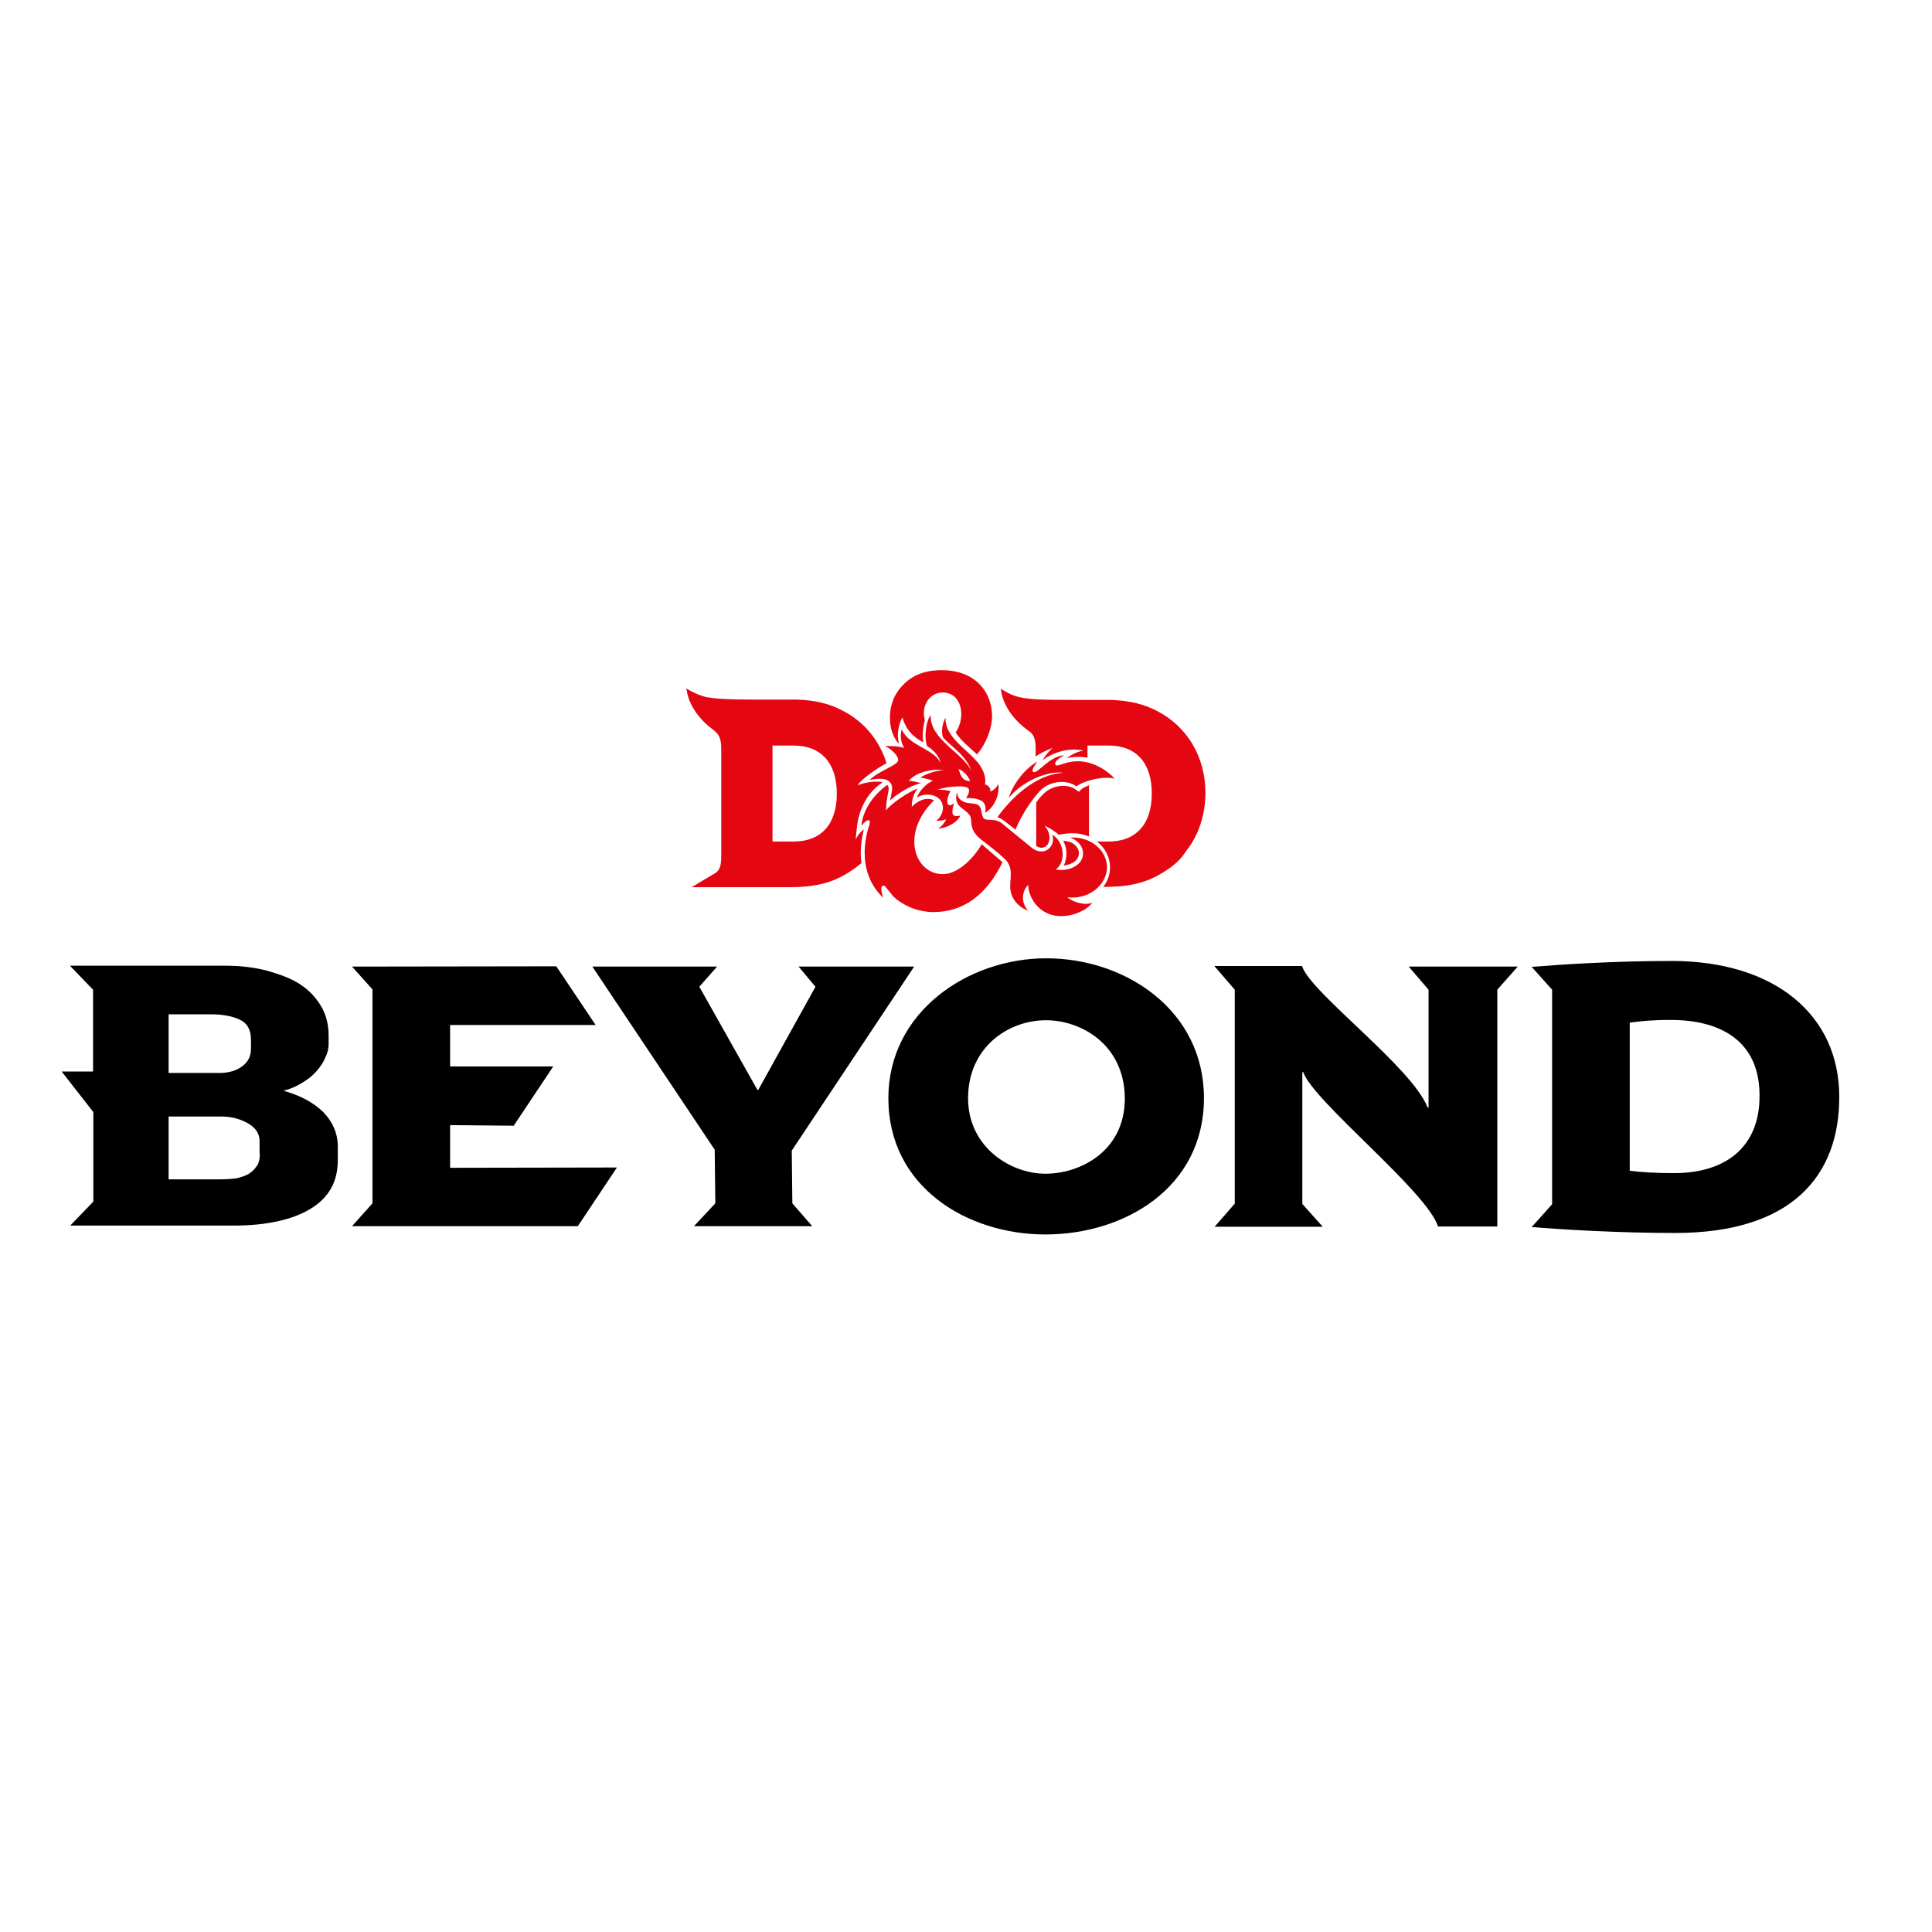 <?xml version="1.0" encoding="utf-8"?>
<!-- Generator: Adobe Illustrator 19.2.1, SVG Export Plug-In . SVG Version: 6.00 Build 0)  -->
<svg version="1.1" id="layer" xmlns="http://www.w3.org/2000/svg" xmlns:xlink="http://www.w3.org/1999/xlink" x="0px" y="0px"
	 viewBox="0 0 652 652" style="enable-background:new 0 0 652 652;" xml:space="preserve">
<style type="text/css">
	.st0{fill:#E40712;}
</style>
<g>
	<path class="st0" d="M288.8,283.3c0-0.9,0.2-2.4,0.5-5s2-10.1,8.6-14.3c-0.3,0-0.8-0.2-1.1-0.2c-0.9,0-3.6-0.2-7.4,1.2
		c1.5-2.3,7.1-6,9.2-7.1c0.2-0.2,0.5-0.3,0.6-0.3c-2.4-7.7-7.5-14-14.7-17.7c-4.5-2.4-9.2-3.6-15.5-3.8l0,0h-12.6
		c-10.1,0-14.7-0.2-18.3-0.9c-3-0.8-5.7-2.4-5.7-2.4l-0.8-0.5l0.2,0.9c0,0.3,0.8,7.1,8.9,13.1c1.5,1.2,2.7,2.3,2.7,6.2V289
		c0,3.9-0.8,5-2.6,6c-2,1.2-6,3.5-6,3.6l-1.4,0.8h32.9c9.2,0,15-1.5,21.2-5.7c1.2-0.8,2.3-1.7,3.2-2.4c-0.6-4.7,0.2-8.9,0.8-11.3
		C291.4,279.8,289.7,281.3,288.8,283.3z M267.8,284h-7.1v-32.4h7.1c9.3,0,14.6,5.9,14.6,16.2C282.4,278.2,277.1,284,267.8,284z
		 M359,292.1c0.6-1.2,0.9-2.7,0.9-4.2c0-1.5-0.5-3-1.1-4.2l1.8,0.3c1.2,0.2,3.5,1.7,3.5,3.9C364.1,290.6,361.4,291.8,359,292.1z
		 M393.8,293.6c-6.3,4.2-12,5.7-21.2,5.7h-0.3c1.5-1.8,2.3-4.2,2.3-6.6c0-3.5-1.7-6.6-4.4-8.7h3.9c9.3,0,14.6-5.9,14.6-16.2
		c0-10.4-5.3-16.2-14.6-16.2h-7.1v4.1c-1.1-0.2-2-0.3-3-0.3c-1.7,0-3.6,0.3-4.1,0.6c2-1.7,4.2-2.4,5.7-2.7
		c-6.6-1.5-12.8,2.3-13.7,3.3c0.8-1.7,2.3-3.2,3.3-4.2c-2.1,0.8-4.1,1.8-5.7,2.9v-2.7c0-4.1-1.1-5.1-2.7-6.2
		c-8.1-5.9-8.9-12.8-8.9-13.1l-0.2-0.9l0.8,0.5c0,0,2.7,1.8,5.7,2.4c3.5,0.8,8.3,0.9,18.3,0.9h12.6l0,0c6.3,0.3,11,1.4,15.5,3.8
		c10.2,5.3,16.2,15.6,16.2,27.6c0,7.4-2.4,14.6-6.6,19.7C398.8,289.7,396.5,291.8,393.8,293.6z M362,281.2c-2.3,0-4.7,0.5-4.7,0.5
		c-0.5-0.5-3.5-2.7-4.8-3c2.4,2.6,1.7,5.3,1.1,6.2c-0.5,0.8-1.4,1.2-2.1,1.2c-0.6,0-1.2-0.2-1.8-0.6v-14.7c0.6-0.8,1.2-1.7,2-2.4
		c1.7-2,4.4-3.2,7.1-3.2c1.7,0,3.3,0.5,4.4,1.4l0.9,0.6l0.8-0.8c0.5-0.5,1.5-0.9,2.6-1.4v17.3C365.6,281.5,363.9,281.2,362,281.2z
		 M359,260.8c-5.6-0.8-14.1,3-18.5,8.4c0.9-3.6,4.8-9.5,9.6-12.2c0,0-2.4,3-1.4,3.5c1.5,0.8,5.4-5.4,10.5-5.6c0,0-3.8,1.8-3,3.2
		c0.6,0.9,3.2-1.2,7.5-1.2c5.4,0,10.2,3.3,12.5,5.9c-3.8-1.1-10.8,0.8-12.9,2.6c-3.2-2.4-9.3-2.1-12.8,2c-4.4,5-7.1,10.8-7.8,12.6
		c-1.5-1.2-2.9-2.3-3.8-3c-0.8-0.6-1.5-0.9-2.3-1.2C340.8,269.9,349.2,261.2,359,260.8z M300.4,243.9c-0.6-7.1,2.7-11,4.2-12.6
		c3.3-3.5,7.8-5.4,14.6-5.1c10.5,0.6,15.6,7.8,15.6,15.5c0,4.1-2.1,9.5-5.1,12.9c-0.2-0.2-0.5-0.5-0.6-0.6c-2-1.8-4.8-4.1-6.6-6.8
		c3.6-5.3,2.1-13.5-4.4-13.5c-4.1,0-7.4,4.2-6,9.3c-0.6,2.3-0.9,5.3-0.5,7.5c-4.7-2.4-6.2-5.6-7.1-8.4c-1.2,2.4-2,5.7-1.1,8.9
		C303.6,251.3,300.9,248.9,300.4,243.9z M303.1,256.7c-0.5,1.7-6.6,3.5-9.6,6.5c4.5-0.9,6.6-0.2,7.4,1.7c0.5,1.4-0.2,3.2-0.5,5.3
		c1.5-1.7,6.6-5.1,10.4-5.9c-0.9-0.3-3.2-0.8-4.1-0.8c2.7-3.2,8.7-4.2,12-3.5c-2.1-0.2-6.3,1.1-8,2.4c1.5,0.3,2.9,0.6,4.1,1.1
		c-2,0.8-4.5,3.2-5.4,5.7c2.6-1.8,7.8-1.4,8.7,2.4c0.6,2.6-1.2,4.8-2.1,5.3c0.8,0.2,2.6,0,3.3-0.5c-0.3,1.1-1.8,2.9-2.9,3.2
		c2.7,0,6.6-1.8,7.7-4.4c0,0-1.7,0.6-2.4-0.2c-0.8-0.8,0.3-4.1,0.3-4.1s-1.1,1.4-2,0.6c-0.9-0.9,0.3-3.9,0.8-4.5
		c-0.9-0.3-3.3-0.6-4.4-0.5c3-1.1,9.8-1.7,10.5-0.3c0.6,1.1-0.9,3.2-0.9,3.2c1.2-0.2,4.7,0,5.9,1.4c1.2,1.5,0.5,3.5,0.5,3.5
		c2.7-1.4,5.1-5.6,4.5-9.8c-0.3,0.9-1.5,2.3-2.7,2.6c0.2-1.4-0.9-2.1-1.8-2.4c0.5-2.6-0.6-5.9-4.4-9.5c-3.2-3.2-9.2-7.4-8.9-12.9
		c-0.9,1.2-1.7,4.7-0.8,6.6c2.6,3,8.1,6.3,9.5,11.4c-2.4-6-14.1-10.7-13.7-18.9c-1.5,1.5-2.4,7.4-1.2,10.4c2.3,1.4,4.2,3.6,4.5,5.7
		c-2.1-4.8-10.7-5.7-13.1-11.4c-0.6,2.1-0.3,4.7,0.9,6.3c0,0-2.1-0.8-6.6-0.6C300.2,252.3,303.4,255,303.1,256.7z M327.4,263.6
		c-2.6,0-3.3-2-3.9-4.1C326.5,260.8,327.4,263.6,327.4,263.6z M360.2,302.8c1.8,1.7,6.2,2.9,8.4,1.8c-1.4,2.4-7.7,5.7-13.5,4.2
		c-5.6-1.5-8.1-6.8-8.1-10.2c-2.7,2.7-2,6.9,0,8.7c-2.1-0.6-5.4-2.9-6-6.9c-0.5-3.5,1.5-7.5-2.1-10.7c-2.1-2-5.6-4.7-7.7-6.3
		c-4.5-3.5-2.9-6.2-3.8-8c-0.8-1.5-2.7-2.3-3.8-3.6c-1.2-1.4-1.1-3.3-0.5-4.4c-0.2,1.5,0.9,2.7,2.4,3.3c1.7,0.6,3,0.2,4.5,0.9
		c1.7,1.1,0.9,3.6,2.1,4.7c1.1,0.8,3.9-0.3,6.2,1.7c2.4,2,7.7,6.3,9.9,8.1c4.1,3.3,8.3-0.5,6.9-4.4c4.2,2.4,4.7,9.3,1.2,11.7
		c3.3,0.8,9.2-0.8,9.2-5.4c0-2.9-2.7-5-4.5-5.3c6.8-0.6,12.6,4.1,12.6,10.1C373.4,298.9,367.2,303.7,360.2,302.8z M337.8,290.5
		c0.2,0.2,0.3,0.3,0.5,0.5c-3.6,7.4-10.4,16.8-23.3,16.8c-4.7,0-8.9-1.7-11.9-3.9c-1.1-0.8-2-1.7-2.7-2.7l0,0l0,0
		c-0.5-0.6-0.9-1.1-1.4-1.7c-0.6-0.8-1.1-0.8-1.4-0.3c-0.6,0.9,0.5,3.8,0.5,3.8c-10.2-9.6-5-23.7-4.8-24.3c0.6-1.8,0-2.1-0.6-1.8
		c-0.9,0.3-2,1.8-2,1.8c0.8-8.6,8.7-13.8,8.7-13.8l0.2,0.2c0.9,1.4-0.5,3-0.6,8.4c1.5-2.1,7.4-6.2,10.7-7.4c-1.1,1.4-2,3.3-2,6.2
		c0,0,2.4-2.7,5.4-2.7c0.8,0,1.5,0.2,2.1,0.5c-11.4,11.1-6.6,24.9,3,24.9c5.4,0,10.8-6,13.1-10.1C333,286.4,335.8,288.8,337.8,290.5
		z"/>
	<path d="M353.1,323.4c-26.6,0-53.3,18.2-53.3,47.2c0,30,26.6,46,53,46c26.7,0,53.5-15.8,53.5-46
		C406.3,340.8,379.7,323.4,353.1,323.4z M352.8,396.1c-11.7,0-26.1-8.9-26.1-25.5c0-17.1,13.5-26.3,26.3-26.3
		c11.7,0,26.6,8.1,26.6,26.6C379.5,388.4,364.7,396.1,352.8,396.1z"/>
	<path d="M475.4,326.2h36.8l-6.9,7.8v79.9h-20c-3.8-11.9-42.1-42.2-45.5-52.1h-0.3v44.5l6.9,7.7h-36.5l6.8-7.8V334l-6.9-8h29.6
		c2.7,8.9,37.2,34.2,42.4,47.8h0.3V334L475.4,326.2z"/>
	<path d="M564.1,324.3c-19.4,0-37.5,1.2-47.2,2l6.9,7.7v72.4l-6.9,7.7c9.8,0.8,29,2,48.4,2c39.5,0,55.4-19.4,55.4-45.8
		C620.8,342.6,599,324.3,564.1,324.3z M565,395.9c-6,0-11.4-0.3-15-0.8v-50c4.1-0.5,7.2-0.9,13.8-0.9c17,0,30,7.2,30,25.5
		C593.9,387.4,582,395.9,565,395.9z"/>
	<polygon points="267.4,406.1 274.1,413.8 234.2,413.8 241.4,406.1 241.2,388 199.9,326.2 242,326.2 236,333 255.6,367.8 
		255.9,367.8 275.2,333 269.5,326.2 308.5,326.2 267.2,388.3 	"/>
	<polygon points="208.2,394 195,413.8 195.1,413.8 118.8,413.8 125.7,406.1 125.7,333.9 118.8,326.2 187.8,326.1 187.8,326.2 
		201,345.9 151.9,345.9 151.9,359.9 186.7,359.9 173.5,379.7 173.5,379.9 151.9,379.7 151.9,394.1 	"/>
	<path d="M109.1,375.3c-3.3-3.2-7.7-5.6-13.4-7.2c2.3-0.6,4.4-1.5,6.3-2.7c2-1.2,3.5-2.4,4.8-3.9s2.4-3,3-4.7c0.8-1.5,1.1-3,1.1-4.5
		v-2.9c0-3.5-0.8-6.8-2.4-9.6c-1.7-2.9-3.9-5.4-6.9-7.4c-3-2.1-7.2-3.6-11.4-4.8c-4.2-1.1-8.9-1.7-14-1.7H35.6h-4.2h-7.8l7.8,8.1
		v27.6H20.8l10.7,13.7v30.2l-7.8,8.1h7.8h4.2h43.3c10.4,0,19.4-1.8,25.7-5.6c6.3-3.8,9.3-9.2,9.3-16.5v-5
		C113.9,382.3,112.2,378.5,109.1,375.3z M56.9,342.3h14.1c4.1,0,7.4,0.6,9.9,1.8c2.6,1.2,3.8,3.5,3.8,6.8v2.9c0,2.6-0.9,4.5-2.9,6
		c-2,1.5-4.5,2.3-7.8,2.3H56.9V342.3z M87.7,389.2c0,1.8-0.3,3.3-1.1,4.4c-0.8,1.1-1.7,2-2.9,2.7c-1.2,0.6-2.6,1.1-4.2,1.4
		c-1.7,0.2-3.3,0.3-5,0.3H56.9v-21.2h17.9c3.3,0,6.2,0.8,8.9,2.3c2.6,1.5,3.9,3.5,3.9,6v4.2H87.7z"/>
</g>
</svg>
